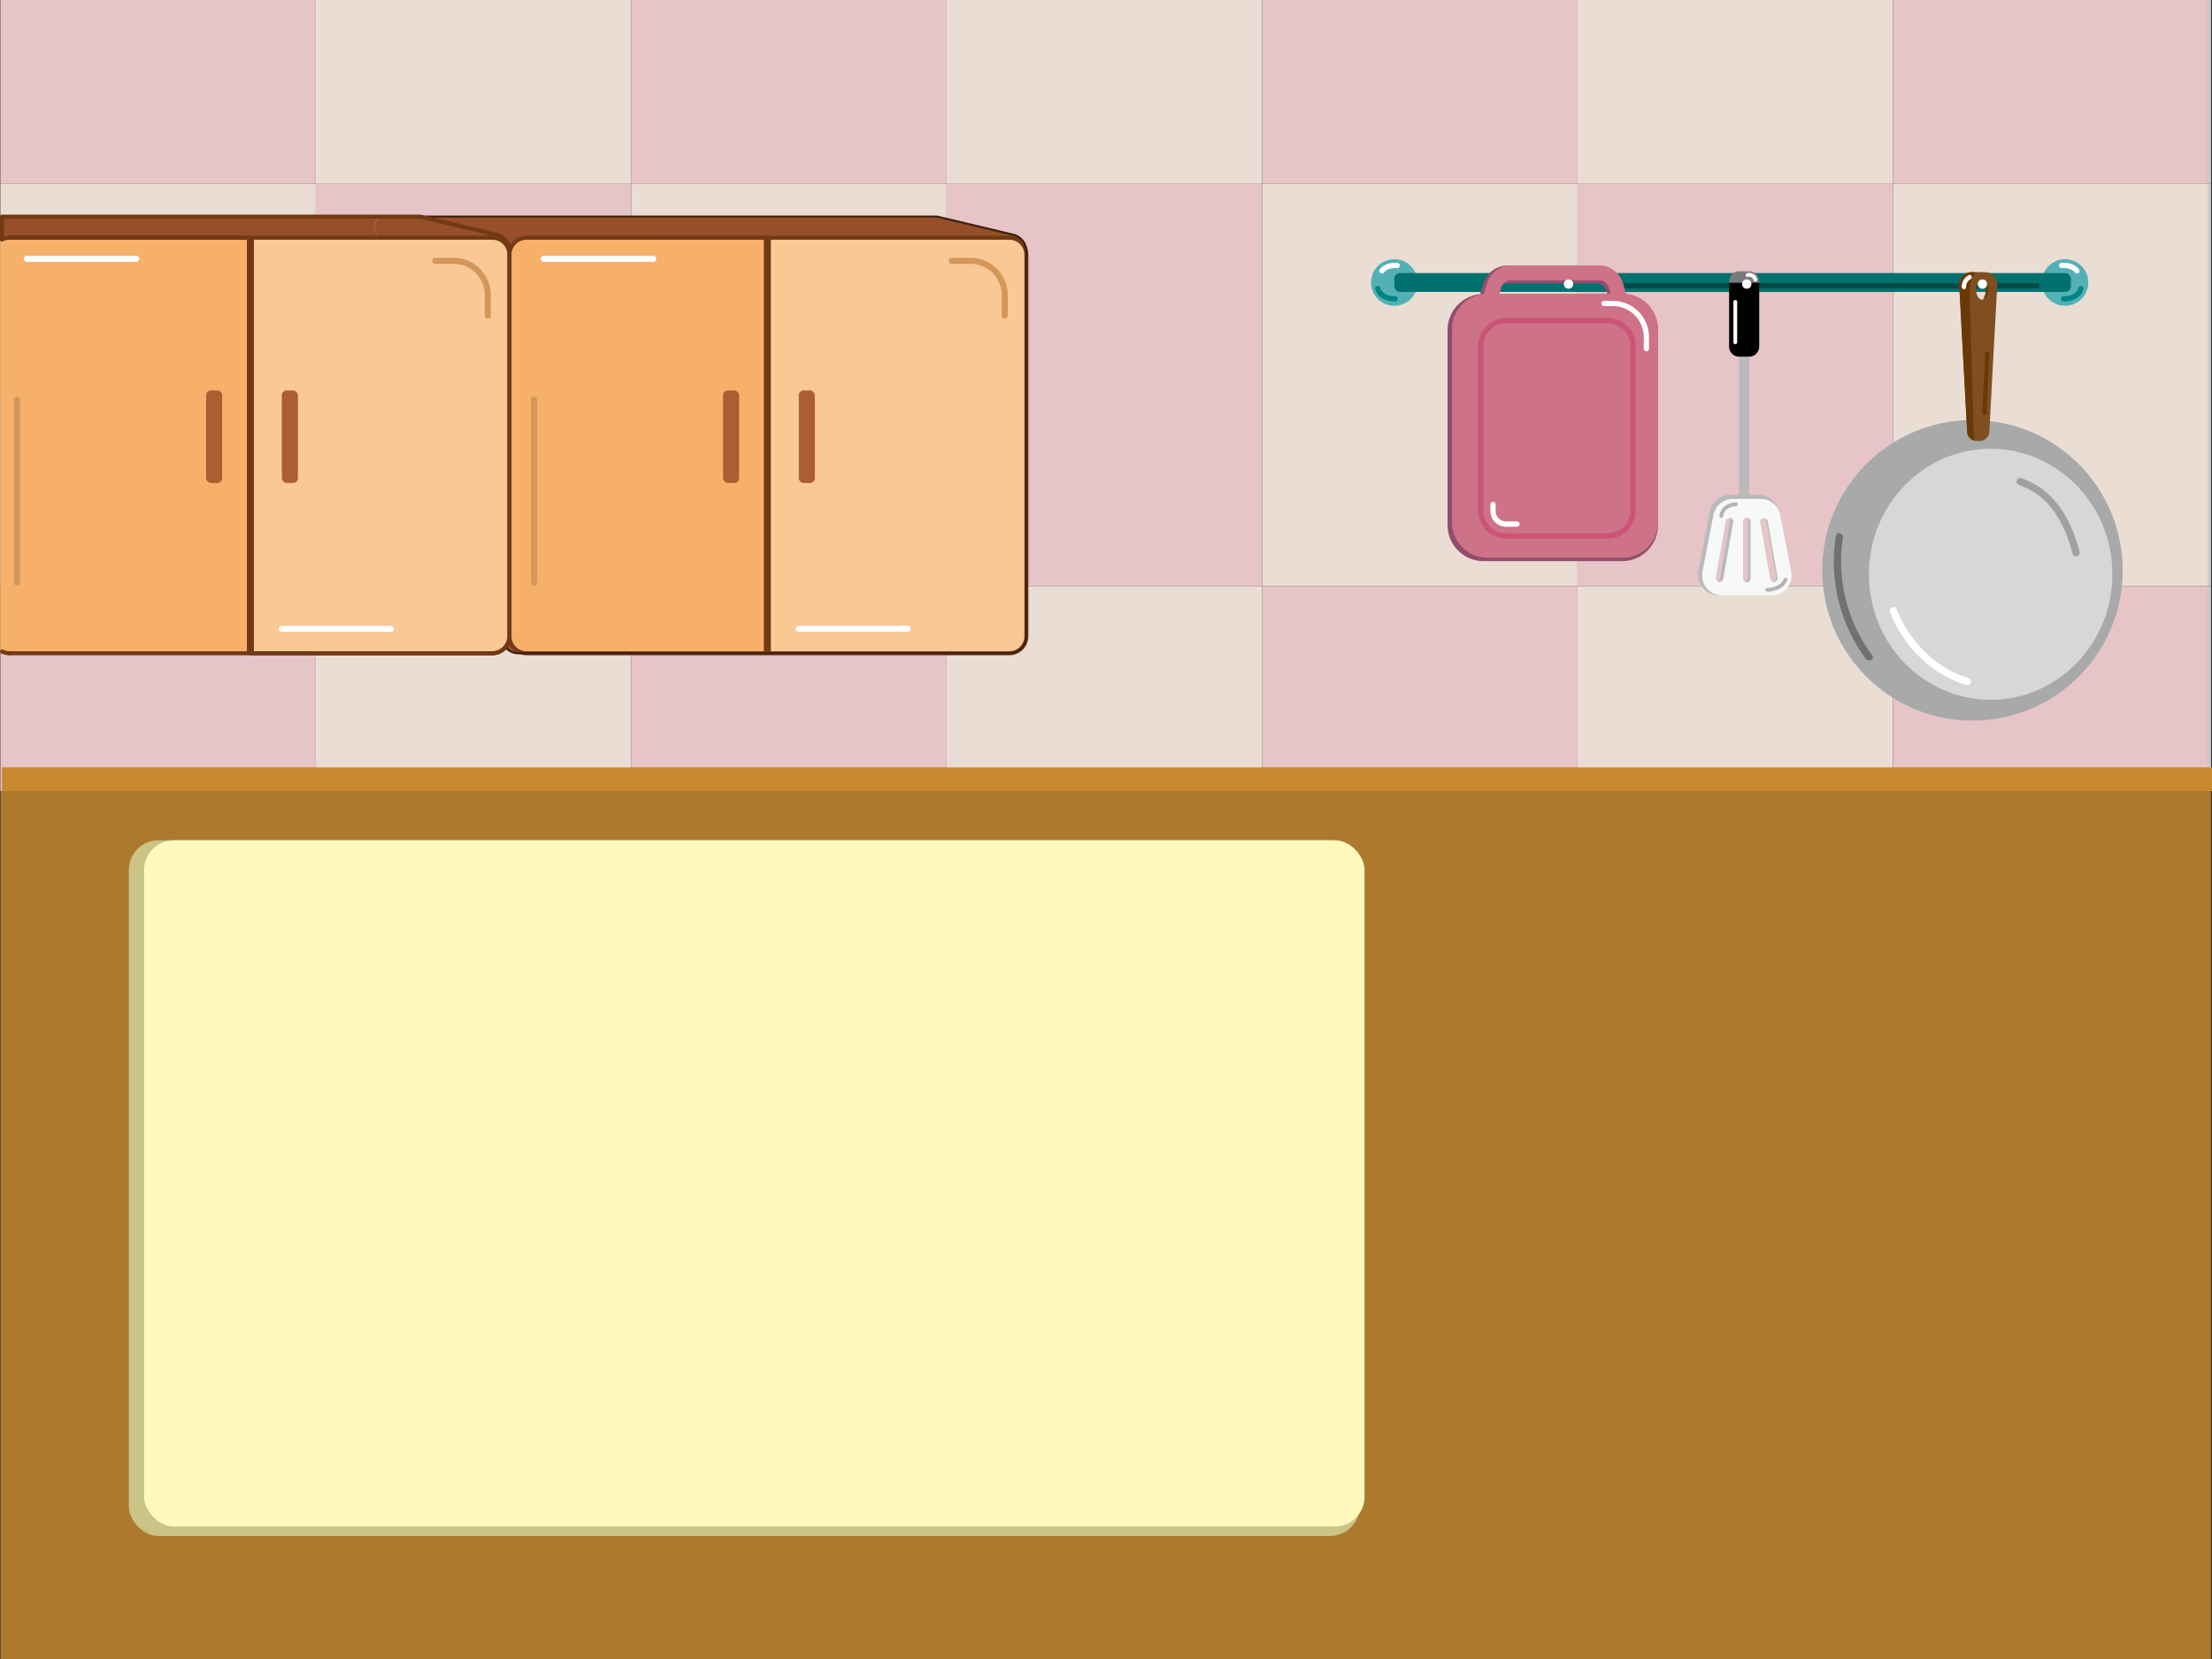 <svg xmlns="http://www.w3.org/2000/svg" viewBox="0 0 1400 1050"><rect x="0" y="0" width="1400" height="1050" fill="#333333" stroke="none"/><defs><style>.b75c44a3-0c25-4bc0-ae78-19e3adc99fa8{opacity:0.9;}.bda63012-da9d-4066-a013-aeeefaa2e238{fill:#f9d4d7;}.b8a52faf-5c3b-4a7f-a22a-bdc1abbc22e2{fill:#fef1e6;}.a094f970-acd9-479c-886e-258f499d5407{fill:#dbdbdb;}.ac3f8154-0118-43aa-85a0-4194ac8180c6,.bcd61929-cdf7-417e-9c7b-1fa2535d9b1b{fill:#c9892e;}.ac3f8154-0118-43aa-85a0-4194ac8180c6{opacity:0.81;}.b47afce4-5ca0-410d-99fd-3b93e48a0bcc{fill:#cac486;}.e8e8e15a-6d79-460d-a16c-b072014f7e4b{fill:#fffabc;}.ed2c7bfd-e20e-43ee-bd77-6509dee0fe4a{fill:#53b1b5;}.fc1a02af-18ef-4755-a1a3-911db24592a8{fill:#008582;}.eb5ce41d-dfbd-4baa-9170-6778b2481b09{fill:#fff;}.bb117fe6-9d86-419d-8898-b4f938d7fc97{fill:#00716f;}.ae905dae-eb4a-4b69-990a-fff27a26c394{fill:#004c4b;}.bcab9138-6407-4044-9559-3d2faea3ebf9{fill:#924d6d;}.a1b750e3-0d42-4b32-97e5-4b4ed26a49bb{fill:#ce7287;}.b9ff1d22-6ee3-408e-bba4-f6d379e12608{fill:#cb5378;}.a9551b2f-8725-4922-903c-d07b25035dcc{fill:#a8a9a9;}.ac4b80e5-bb54-458b-a679-b8969e354f4b{fill:#d7d7d8;}.bb107137-dc6d-4dbe-9c3a-cdccbc30567d{fill:#6a3906;}.e0e190ba-f21f-4995-af9d-454c98691b6a{fill:#7f4f21;}.f8103171-e123-4cd4-9d6f-cd8354dcc9f7{fill:none;}.fed99888-8cad-406e-bf26-41a267afbb60{fill:#727171;}.a9681323-44a9-4c0d-9b98-4a7f3b84c096{fill:#9fa0a0;}.ff4f2f20-3633-4d2e-b28b-79125c57c95b{fill:#b9baba;}.b41d3500-8417-4bb8-95a6-93827b6dcf46{fill:#f7f8f8;}.f79a9366-20f3-42d5-83ce-657fb009eb8e{fill:#7a7a7a;}.a9d59837-1b05-4340-9d00-4b1eba27ab15{fill:#b3b3b3;}.aaf682cd-6f15-438e-bc32-755648b22e47{fill:#964f28;}.e7847be2-d9ee-4068-981a-271718e60faf{fill:#f6b06a;}.a0faa42f-d93c-4621-8a6d-f4b05fedd6ec{fill:#f9c895;}.ff68c453-2375-4c3f-aae8-49819fef4d8a{fill:#733915;}.ebfbaca9-afaa-4608-97f3-f9a38164c44c{fill:#ac5d32;}.e581deca-9a1b-4773-b443-245ec34892d2{fill:#d3975b;}.b509ae3a-0f74-4a11-82fe-959f5bb7d545{fill:#7b3e1a;}.b07605a1-9d18-4636-af9a-2c17da6c6bb0{fill:#40220f;}</style></defs><title>背景</title><g id="b9431b6b-5770-4a68-964e-3e57e70eb4bb" data-name="圖層 2"><g id="f9e597e9-1cb0-43db-aac3-0095aee0285c" data-name="圖層 1"><g class="b75c44a3-0c25-4bc0-ae78-19e3adc99fa8"><rect class="bda63012-da9d-4066-a013-aeeefaa2e238" x="1198.07" width="199.64" height="116.36"/><rect class="bda63012-da9d-4066-a013-aeeefaa2e238" x="998.43" y="116.36" width="199.64" height="254.57"/><rect class="b8a52faf-5c3b-4a7f-a22a-bdc1abbc22e2" x="998.43" width="199.64" height="116.36"/><rect class="b8a52faf-5c3b-4a7f-a22a-bdc1abbc22e2" x="1198.07" y="116.36" width="199.64" height="254.57"/><rect class="b8a52faf-5c3b-4a7f-a22a-bdc1abbc22e2" x="599.15" width="199.64" height="116.36"/><rect class="bda63012-da9d-4066-a013-aeeefaa2e238" x="399.51" width="199.64" height="116.36"/><rect class="bda63012-da9d-4066-a013-aeeefaa2e238" x="199.87" y="116.36" width="199.64" height="254.57"/><rect class="b8a52faf-5c3b-4a7f-a22a-bdc1abbc22e2" x="798.79" y="116.36" width="199.64" height="254.57"/><rect class="b8a52faf-5c3b-4a7f-a22a-bdc1abbc22e2" x="0.23" y="116.36" width="199.64" height="254.57"/><rect class="a094f970-acd9-479c-886e-258f499d5407" x="1397.71" width="1.67" height="116.36"/><rect class="b8a52faf-5c3b-4a7f-a22a-bdc1abbc22e2" x="199.87" width="199.64" height="116.36"/><rect class="b8a52faf-5c3b-4a7f-a22a-bdc1abbc22e2" x="399.51" y="116.36" width="199.64" height="254.57"/><rect class="bda63012-da9d-4066-a013-aeeefaa2e238" x="599.15" y="116.36" width="199.64" height="254.57"/><rect class="bda63012-da9d-4066-a013-aeeefaa2e238" x="798.79" width="199.64" height="116.36"/><rect class="b8a52faf-5c3b-4a7f-a22a-bdc1abbc22e2" x="998.43" y="370.93" width="199.64" height="129.72"/><rect class="bda63012-da9d-4066-a013-aeeefaa2e238" x="1198.07" y="370.93" width="199.64" height="129.72"/><rect class="bda63012-da9d-4066-a013-aeeefaa2e238" x="798.79" y="370.93" width="199.64" height="129.72"/><rect class="a094f970-acd9-479c-886e-258f499d5407" x="1397.71" y="370.93" width="1.67" height="129.72"/><rect class="b8a52faf-5c3b-4a7f-a22a-bdc1abbc22e2" x="599.15" y="370.93" width="199.64" height="129.72"/><rect class="a094f970-acd9-479c-886e-258f499d5407" x="1397.71" y="116.36" width="1.67" height="254.57"/><rect class="a094f970-acd9-479c-886e-258f499d5407" x="0.22" y="370.93" width="0.01" height="129.72"/><rect class="a094f970-acd9-479c-886e-258f499d5407" x="0.22" y="116.36" width="0.01" height="254.57"/><rect class="bda63012-da9d-4066-a013-aeeefaa2e238" x="0.23" width="199.64" height="116.36"/><rect class="bda63012-da9d-4066-a013-aeeefaa2e238" x="399.51" y="370.93" width="199.64" height="129.72"/><rect class="a094f970-acd9-479c-886e-258f499d5407" x="0.22" width="0.01" height="116.36"/><rect class="b8a52faf-5c3b-4a7f-a22a-bdc1abbc22e2" x="199.87" y="370.93" width="199.64" height="129.72"/><rect class="bda63012-da9d-4066-a013-aeeefaa2e238" x="0.23" y="370.93" width="199.64" height="129.72"/></g><rect class="ac3f8154-0118-43aa-85a0-4194ac8180c6" x="0.35" y="500.65" width="1399.03" height="549.35"/><rect class="b47afce4-5ca0-410d-99fd-3b93e48a0bcc" x="81.51" y="531.82" width="779.1" height="440.33" rx="18.86"/><rect class="e8e8e15a-6d79-460d-a16c-b072014f7e4b" x="91.2" y="531.82" width="772.45" height="434.31" rx="18.86"/><ellipse class="ed2c7bfd-e20e-43ee-bd77-6509dee0fe4a" cx="882.47" cy="178.8" rx="14.73" ry="14.74"/><path class="fc1a02af-18ef-4755-a1a3-911db24592a8" d="M883.17,190.83c-11,0-12.67-7.44-12.74-7.76a1.66,1.66,0,0,1,3.25-.7c.06.25,1.34,5.13,9.49,5.13a1.67,1.67,0,0,1,0,3.33Z"/><path class="eb5ce41d-dfbd-4baa-9170-6778b2481b09" d="M874.58,173.09a1.71,1.71,0,0,1-1-.36,1.67,1.67,0,0,1-.25-2.34c3.93-4.9,10.91-4,11.2-4a1.66,1.66,0,0,1-.43,3.3c-.12,0-5.45-.62-8.18,2.78A1.66,1.66,0,0,1,874.58,173.09Z"/><ellipse class="ed2c7bfd-e20e-43ee-bd77-6509dee0fe4a" cx="1306.97" cy="178.8" rx="14.73" ry="14.74"/><rect class="bb117fe6-9d86-419d-8898-b4f938d7fc97" x="882.47" y="172.82" width="428.23" height="11.95" rx="3.59"/><path class="fc1a02af-18ef-4755-a1a3-911db24592a8" d="M1305.93,190.83a1.67,1.67,0,0,1,0-3.33c8.18,0,9.44-4.92,9.49-5.13a1.66,1.66,0,0,1,3.25.7C1318.6,183.39,1316.91,190.83,1305.93,190.83Z"/><path class="eb5ce41d-dfbd-4baa-9170-6778b2481b09" d="M1314.51,173.09a1.65,1.65,0,0,1-1.29-.62c-2.77-3.45-8.13-2.79-8.18-2.78a1.66,1.66,0,0,1-.44-3.3c.3,0,7.28-.9,11.21,4a1.66,1.66,0,0,1-1.3,2.7Z"/><path class="ae905dae-eb4a-4b69-990a-fff27a26c394" d="M1289.38,182.52H1026.87a1.67,1.67,0,0,1,0-3.33h262.51a1.67,1.67,0,0,1,0,3.33Z"/><path class="bcab9138-6407-4044-9559-3d2faea3ebf9" d="M1028.74,186.18l-1.85-6.43A16.35,16.35,0,0,0,1011.15,168H954.4a16.35,16.35,0,0,0-15.74,11.76l-1.85,6.43a22.78,22.78,0,0,0-20.63,22.58V332.45a22.81,22.81,0,0,0,22.91,22.7h87.38a22.8,22.8,0,0,0,22.9-22.7V208.76A22.78,22.78,0,0,0,1028.74,186.18Zm-11.14.3-70.75-.42,1.06-1.84a6.78,6.78,0,0,1,6.49-4.86h56.12a6.16,6.16,0,0,1,5.7,3.81Z"/><path class="a1b750e3-0d42-4b32-97e5-4b4ed26a49bb" d="M1029.17,186l-1.81-6.35A16,16,0,0,0,1012,168H956.38A16,16,0,0,0,941,179.62L939.15,186A22.44,22.44,0,0,0,919,208.3V330.57A22.43,22.43,0,0,0,941.38,353h85.56a22.43,22.43,0,0,0,22.43-22.44V208.3A22.44,22.44,0,0,0,1029.17,186Zm-72.8-8.56H1012a6.64,6.64,0,0,1,6.35,4.8l1,3.65H949l1-3.65A6.64,6.64,0,0,1,956.37,177.41Z"/><path class="b9ff1d22-6ee3-408e-bba4-f6d379e12608" d="M1017.59,340.88H953.23a17.7,17.7,0,0,1-17.67-17.68V218.89a17.7,17.7,0,0,1,17.67-17.68h64.36a17.69,17.69,0,0,1,17.66,17.68V323.2A17.69,17.69,0,0,1,1017.59,340.88ZM953.23,204.54a14.35,14.35,0,0,0-14.34,14.35V323.2a14.35,14.35,0,0,0,14.34,14.35h64.36a14.36,14.36,0,0,0,14.34-14.35V218.89a14.36,14.36,0,0,0-14.34-14.35Z"/><path class="eb5ce41d-dfbd-4baa-9170-6778b2481b09" d="M1042,222.28a1.66,1.66,0,0,1-1.66-1.67v-7.33a19.55,19.55,0,0,0-19.53-19.54h-5.69a1.67,1.67,0,0,1,0-3.33h5.69a22.89,22.89,0,0,1,22.85,22.87v7.33A1.66,1.66,0,0,1,1042,222.28Z"/><path class="eb5ce41d-dfbd-4baa-9170-6778b2481b09" d="M960.15,333.38h-6.86a10,10,0,0,1-10-10v-4.27a1.67,1.67,0,0,1,3.33,0v4.27a6.66,6.66,0,0,0,6.64,6.65h6.86a1.66,1.66,0,0,1,0,3.32Z"/><circle class="eb5ce41d-dfbd-4baa-9170-6778b2481b09" cx="992.75" cy="179.79" r="2.94"/><ellipse class="a9551b2f-8725-4922-903c-d07b25035dcc" cx="1248.41" cy="360.97" rx="95.07" ry="95.12"/><ellipse class="ac4b80e5-bb54-458b-a679-b8969e354f4b" cx="1259.89" cy="363.47" rx="77.04" ry="79.43"/><path class="bb107137-dc6d-4dbe-9c3a-cdccbc30567d" d="M1254.89,176.85s3.82,0,4,6.64c0,0-.19,6-4,6.25a12.38,12.38,0,0,0,2-6.44A11.93,11.93,0,0,0,1254.89,176.85Z"/><path class="e0e190ba-f21f-4995-af9d-454c98691b6a" d="M1256.21,172.24h-8.31a7.88,7.88,0,0,0-7.86,8.31l5,92.79a6.06,6.06,0,0,0,6.06,5.74H1253a6.07,6.07,0,0,0,6.06-5.74l5-92.79A7.87,7.87,0,0,0,1256.21,172.24Zm-1.51,17.5c-2.2,0-4-2.88-4-6.44s1.78-6.45,4-6.45,4,2.88,4,6.45S1256.91,189.74,1254.7,189.74Z"/><path class="f8103171-e123-4cd4-9d6f-cd8354dcc9f7" d="M1254.7,176.85c-2.2,0-4,2.88-4,6.45s1.78,6.44,4,6.44,4-2.88,4-6.44S1256.91,176.85,1254.7,176.85Z"/><path class="bb107137-dc6d-4dbe-9c3a-cdccbc30567d" d="M1250.17,172.24h-2.27a7.88,7.88,0,0,0-7.86,8.31l5,92.79a6.06,6.06,0,0,0,4.27,5.47c-.41-13.91-2.38-80.15-2.58-92.29C1246.59,178.27,1248.58,174.18,1250.17,172.24Z"/><path class="fed99888-8cad-406e-bf26-41a267afbb60" d="M1161.92,339.11a103.9,103.9,0,0,0,19.06,78c1.74,2.36,5.74.06,4-2.32a99.43,99.43,0,0,1-18.59-74.44c.44-2.9-4-4.15-4.44-1.22Z"/><path class="a9681323-44a9-4c0d-9b98-4a7f3b84c096" d="M1277.89,307c19.44,6.43,29.1,24.73,33.85,43.45.72,2.87,5.16,1.65,4.43-1.23-5.17-20.4-16-39.71-37.06-46.66-2.82-.93-4,3.51-1.22,4.44Z"/><path class="bb107137-dc6d-4dbe-9c3a-cdccbc30567d" d="M1256,262.67h-.07a1.37,1.37,0,0,1-1.31-1.44l1.81-37.6a1.38,1.38,0,1,1,2.76.13l-1.81,37.6A1.38,1.38,0,0,1,1256,262.67Z"/><path class="eb5ce41d-dfbd-4baa-9170-6778b2481b09" d="M1243,183a1.39,1.39,0,0,1-1.38-1.31,8.24,8.24,0,0,1,4.36-7.52,1.37,1.37,0,0,1,1.85.6,1.38,1.38,0,0,1-.59,1.86,5.47,5.47,0,0,0-2.86,4.91A1.38,1.38,0,0,1,1243,183Z"/><path class="eb5ce41d-dfbd-4baa-9170-6778b2481b09" d="M1245.1,433.7a2.43,2.43,0,0,1-.7-.11c-36.22-11.58-47.71-44.88-48.18-46.29a2.3,2.3,0,0,1,4.37-1.46c.1.32,11.27,32.51,45.21,43.36a2.31,2.31,0,0,1-.7,4.5Z"/><circle class="eb5ce41d-dfbd-4baa-9170-6778b2481b09" cx="1254.71" cy="179.79" r="2.94"/><path class="ff4f2f20-3633-4d2e-b28b-79125c57c95b" d="M1133,361.14l-7.17-37.26A13.1,13.1,0,0,0,1113,313.21h-18a13.11,13.11,0,0,0-12.83,10.67l-7.17,37.26a13.16,13.16,0,0,0,12.83,15.7h32.39A13.15,13.15,0,0,0,1133,361.14Zm-44.39,4.72a2.45,2.45,0,1,1-4.82-.86l6.48-37.1a2.45,2.45,0,1,1,4.83.85Zm17.82-.14a2.45,2.45,0,1,1-4.9,0V328a2.45,2.45,0,1,1,4.9,0Zm15.76,2.15a2.47,2.47,0,0,1-2.84-2l-6.48-37.11a2.45,2.45,0,1,1,4.82-.85l6.49,37.1A2.48,2.48,0,0,1,1122.16,367.87Z"/><path class="b41d3500-8417-4bb8-95a6-93827b6dcf46" d="M1133.67,361.78,1126.73,326a12.64,12.64,0,0,0-12.41-10.24h-17.46A12.65,12.65,0,0,0,1084.45,326l-6.94,35.76a12.65,12.65,0,0,0,12.41,15.06h31.34A12.65,12.65,0,0,0,1133.67,361.78Zm-43,4.52a2.37,2.37,0,1,1-4.67-.82l6.28-35.61a2.37,2.37,0,1,1,4.66.83Zm17.24-.13a2.37,2.37,0,0,1-4.74,0V330a2.37,2.37,0,0,1,4.74,0Zm15.25,2.06a2.39,2.39,0,0,1-2.75-1.93l-6.27-35.6a2.37,2.37,0,1,1,4.67-.83l6.27,35.61A2.37,2.37,0,0,1,1123.21,368.23Z"/><rect class="ff4f2f20-3633-4d2e-b28b-79125c57c95b" x="1100.72" y="204.35" width="6.46" height="109.66"/><path class="f79a9366-20f3-42d5-83ce-657fb009eb8e" d="M1113.42,178.05a6.36,6.36,0,0,0-6.35-6.36h-6.34a6.36,6.36,0,0,0-6.36,6.36v1h19.05Z"/><path d="M1094.37,179.06v40.3a6.36,6.36,0,0,0,6.36,6.36h6.34a6.36,6.36,0,0,0,6.35-6.36v-40.3Z"/><path class="eb5ce41d-dfbd-4baa-9170-6778b2481b09" d="M1098.29,217.83a1.18,1.18,0,0,1-1.19-1.18V191.16a1.19,1.19,0,1,1,2.37,0v25.49A1.18,1.18,0,0,1,1098.29,217.83Z"/><path class="eb5ce41d-dfbd-4baa-9170-6778b2481b09" d="M1111,178.16a1.19,1.19,0,0,1-1.13-.81,2.84,2.84,0,0,0-3.5-2.14,1.18,1.18,0,0,1-.61-2.29,5.19,5.19,0,0,1,6.36,3.68,1.18,1.18,0,0,1-.75,1.5A1.19,1.19,0,0,1,1111,178.16Z"/><path class="a9d59837-1b05-4340-9d00-4b1eba27ab15" d="M1118.63,374.47h-.17a1.18,1.18,0,0,1-1.15-1.21,1.2,1.2,0,0,1,1.21-1.16c.07,0,7.78.13,10.59-5.74a1.19,1.19,0,0,1,1.58-.56,1.17,1.17,0,0,1,.55,1.58C1128,374.18,1120,374.47,1118.63,374.47Z"/><path class="a9d59837-1b05-4340-9d00-4b1eba27ab15" d="M1089.41,327.74h-.14a1.18,1.18,0,0,1-1-1.32c.81-6.6,7.24-8.41,10.52-8.45h0a1.19,1.19,0,0,1,0,2.37c-.3,0-7.44.19-8.2,6.37A1.2,1.2,0,0,1,1089.41,327.74Z"/><circle class="eb5ce41d-dfbd-4baa-9170-6778b2481b09" cx="1105.54" cy="179.79" r="2.94"/><path class="aaf682cd-6f15-438e-bc32-755648b22e47" d="M311.6,413.46a10.78,10.78,0,0,0,8.29-3.88c-.23-.28-.46-.56-.67-.86l-19.35-28.55L237.09,144.55a10.73,10.73,0,0,1,3-7.48H1.27V413.46H311.6Z"/><path class="e7847be2-d9ee-4068-981a-271718e60faf" d="M5,150.47A10.92,10.92,0,0,0,.22,151.6V412.33A10.92,10.92,0,0,0,5,413.46H158.85v-263Z"/><path class="aaf682cd-6f15-438e-bc32-755648b22e47" d="M322.4,159.07a10.8,10.8,0,0,0-8.3-10.51l-48.25-11.49H240.11a10.73,10.73,0,0,0-3,7.48l62.78,235.62,19.35,28.55c.21.3.44.58.67.86a10.76,10.76,0,0,0,2.51-6.93Z"/><path class="aaf682cd-6f15-438e-bc32-755648b22e47" d="M314.1,148.56a10.8,10.8,0,0,1,8.3,10.51V402.65a10.76,10.76,0,0,1-2.51,6.93,10.79,10.79,0,0,0,8.27,3.88H638.78a10.8,10.8,0,0,0,10.8-10.81V159.07a10.8,10.8,0,0,0-8.3-10.51L593,137.07H265.85Z"/><path class="e7847be2-d9ee-4068-981a-271718e60faf" d="M322.44,161.28V402.65a10.8,10.8,0,0,0,10.79,10.81H486v-263H333.23A10.8,10.8,0,0,0,322.44,161.28Z"/><path class="a0faa42f-d93c-4621-8a6d-f4b05fedd6ec" d="M638.82,150.47H486v263H638.82a10.81,10.81,0,0,0,10.8-10.81V161.28A10.81,10.81,0,0,0,638.82,150.47Z"/><path class="ff68c453-2375-4c3f-aae8-49819fef4d8a" d="M638.82,414.73H333.23a12.08,12.08,0,0,1-12.06-12.08V161.28a12.08,12.08,0,0,1,12.06-12.08H638.82a12.09,12.09,0,0,1,12.07,12.08V402.65A12.09,12.09,0,0,1,638.82,414.73Zm-305.59-263a9.54,9.54,0,0,0-9.52,9.54V402.65a9.54,9.54,0,0,0,9.52,9.54H638.82a9.55,9.55,0,0,0,9.53-9.54V161.28a9.55,9.55,0,0,0-9.53-9.54Z"/><rect class="ebfbaca9-afaa-4608-97f3-f9a38164c44c" x="505.56" y="247.12" width="10.16" height="58.56" rx="3.06"/><rect class="ebfbaca9-afaa-4608-97f3-f9a38164c44c" x="457.63" y="247.12" width="10.16" height="58.56" rx="3.06"/><rect class="ff68c453-2375-4c3f-aae8-49819fef4d8a" x="483.44" y="150.47" width="4.44" height="262.98"/><path class="e581deca-9a1b-4773-b443-245ec34892d2" d="M338,370.68a1.91,1.91,0,0,1-1.91-1.9v-116a1.91,1.91,0,0,1,3.81,0v116A1.9,1.9,0,0,1,338,370.68Z"/><path class="e581deca-9a1b-4773-b443-245ec34892d2" d="M635.91,201.71a1.9,1.9,0,0,1-1.9-1.9V186.68A19.71,19.71,0,0,0,614.33,167H602.48a1.91,1.91,0,1,1,0-3.81h11.85a23.52,23.52,0,0,1,23.49,23.5v13.13A1.91,1.91,0,0,1,635.91,201.71Z"/><path class="b509ae3a-0f74-4a11-82fe-959f5bb7d545" d="M308.76,273.71a1.91,1.91,0,0,1-1.91-1.91V150.47a1.91,1.91,0,0,1,3.81,0V271.8A1.91,1.91,0,0,1,308.76,273.71Z"/><path class="eb5ce41d-dfbd-4baa-9170-6778b2481b09" d="M413.29,165.72h-69a1.91,1.91,0,1,1,0-3.81h69a1.91,1.91,0,1,1,0,3.81Z"/><path class="eb5ce41d-dfbd-4baa-9170-6778b2481b09" d="M574.54,399.91h-69a1.91,1.91,0,0,1,0-3.82h69a1.91,1.91,0,1,1,0,3.82Z"/><path class="a0faa42f-d93c-4621-8a6d-f4b05fedd6ec" d="M311.64,150.47H158.85v263H311.64a10.81,10.81,0,0,0,10.8-10.81V161.28A10.81,10.81,0,0,0,311.64,150.47Z"/><path class="ff68c453-2375-4c3f-aae8-49819fef4d8a" d="M311.64,414.73H6.05a1.27,1.27,0,0,1,0-2.54H311.64a9.55,9.55,0,0,0,9.53-9.54V161.28a9.55,9.55,0,0,0-9.53-9.54H6.05a1.27,1.27,0,1,1,0-2.54H311.64a12.09,12.09,0,0,1,12.07,12.08V402.65A12.09,12.09,0,0,1,311.64,414.73Z"/><rect class="ebfbaca9-afaa-4608-97f3-f9a38164c44c" x="178.38" y="247.12" width="10.16" height="58.56" rx="3.06"/><rect class="ebfbaca9-afaa-4608-97f3-f9a38164c44c" x="130.45" y="247.12" width="10.16" height="58.56" rx="3.06"/><rect class="ff68c453-2375-4c3f-aae8-49819fef4d8a" x="156.26" y="150.47" width="4.44" height="262.98"/><path class="e581deca-9a1b-4773-b443-245ec34892d2" d="M10.78,370.68a1.91,1.91,0,0,1-1.91-1.9v-116a1.91,1.91,0,0,1,3.81,0v116A1.9,1.9,0,0,1,10.78,370.68Z"/><path class="e581deca-9a1b-4773-b443-245ec34892d2" d="M308.73,201.71a1.91,1.91,0,0,1-1.91-1.9V186.68A19.7,19.7,0,0,0,287.15,167H275.29a1.91,1.91,0,0,1,0-3.81h11.86a23.51,23.51,0,0,1,23.48,23.5v13.13A1.9,1.9,0,0,1,308.73,201.71Z"/><path class="eb5ce41d-dfbd-4baa-9170-6778b2481b09" d="M86.11,165.72h-69a1.91,1.91,0,1,1,0-3.81h69a1.91,1.91,0,1,1,0,3.81Z"/><path class="eb5ce41d-dfbd-4baa-9170-6778b2481b09" d="M247.36,399.91h-69a1.91,1.91,0,1,1,0-3.82h69a1.91,1.91,0,0,1,0,3.82Z"/><polygon class="aaf682cd-6f15-438e-bc32-755648b22e47" points="265.85 137.07 253.12 134.04 253.12 134.04 265.85 137.07 265.85 137.07"/><path class="b07605a1-9d18-4636-af9a-2c17da6c6bb0" d="M638.78,414.12H328.16a11.43,11.43,0,0,1-8.78-4.11l-.36-.43.36-.43a10.15,10.15,0,0,0,2.35-6.5V159.07a10.1,10.1,0,0,0-7.78-9.86L260.17,136.4H593l48.41,11.51a11.44,11.44,0,0,1,8.81,11.16V402.65A11.48,11.48,0,0,1,638.78,414.12Zm-318-4.57a10,10,0,0,0,7.4,3.24H638.78a10.14,10.14,0,0,0,10.13-10.14V159.07a10.1,10.1,0,0,0-7.78-9.86l-48.25-11.49-321.34,0,42.72,10.17a11.44,11.44,0,0,1,8.81,11.16V402.65A11.5,11.5,0,0,1,320.76,409.55Z"/><path class="ff68c453-2375-4c3f-aae8-49819fef4d8a" d="M311.6,414.73H158.85a1.27,1.27,0,0,1-1.27-1.27V151.74H6.05a9.48,9.48,0,0,0-4.22,1,1.26,1.26,0,0,1-1.23-.06A1.28,1.28,0,0,1,0,151.6V137.07a1.27,1.27,0,0,1,1.27-1.27H265.85a1.53,1.53,0,0,1,.3,0l48.25,11.5a12,12,0,0,1,9.27,11.74V402.65A12.09,12.09,0,0,1,311.6,414.73Zm-151.48-2.54H311.6a9.54,9.54,0,0,0,9.53-9.54V159.07a9.5,9.5,0,0,0-7.32-9.27L265.7,138.34H2.54v11.39a11.9,11.9,0,0,1,3.51-.53h152.8a1.27,1.27,0,0,1,1.27,1.27Z"/><path class="ff68c453-2375-4c3f-aae8-49819fef4d8a" d="M6.05,414.73a12,12,0,0,1-5.34-1.26,1.28,1.28,0,0,1-.58-1.71,1.27,1.27,0,0,1,1.7-.57,9.48,9.48,0,0,0,4.22,1,1.27,1.27,0,1,1,0,2.54Z"/><rect class="bcd61929-cdf7-417e-9c7b-1fa2535d9b1b" x="1.22" y="485.69" width="1398.78" height="14.96"/></g></g></svg>